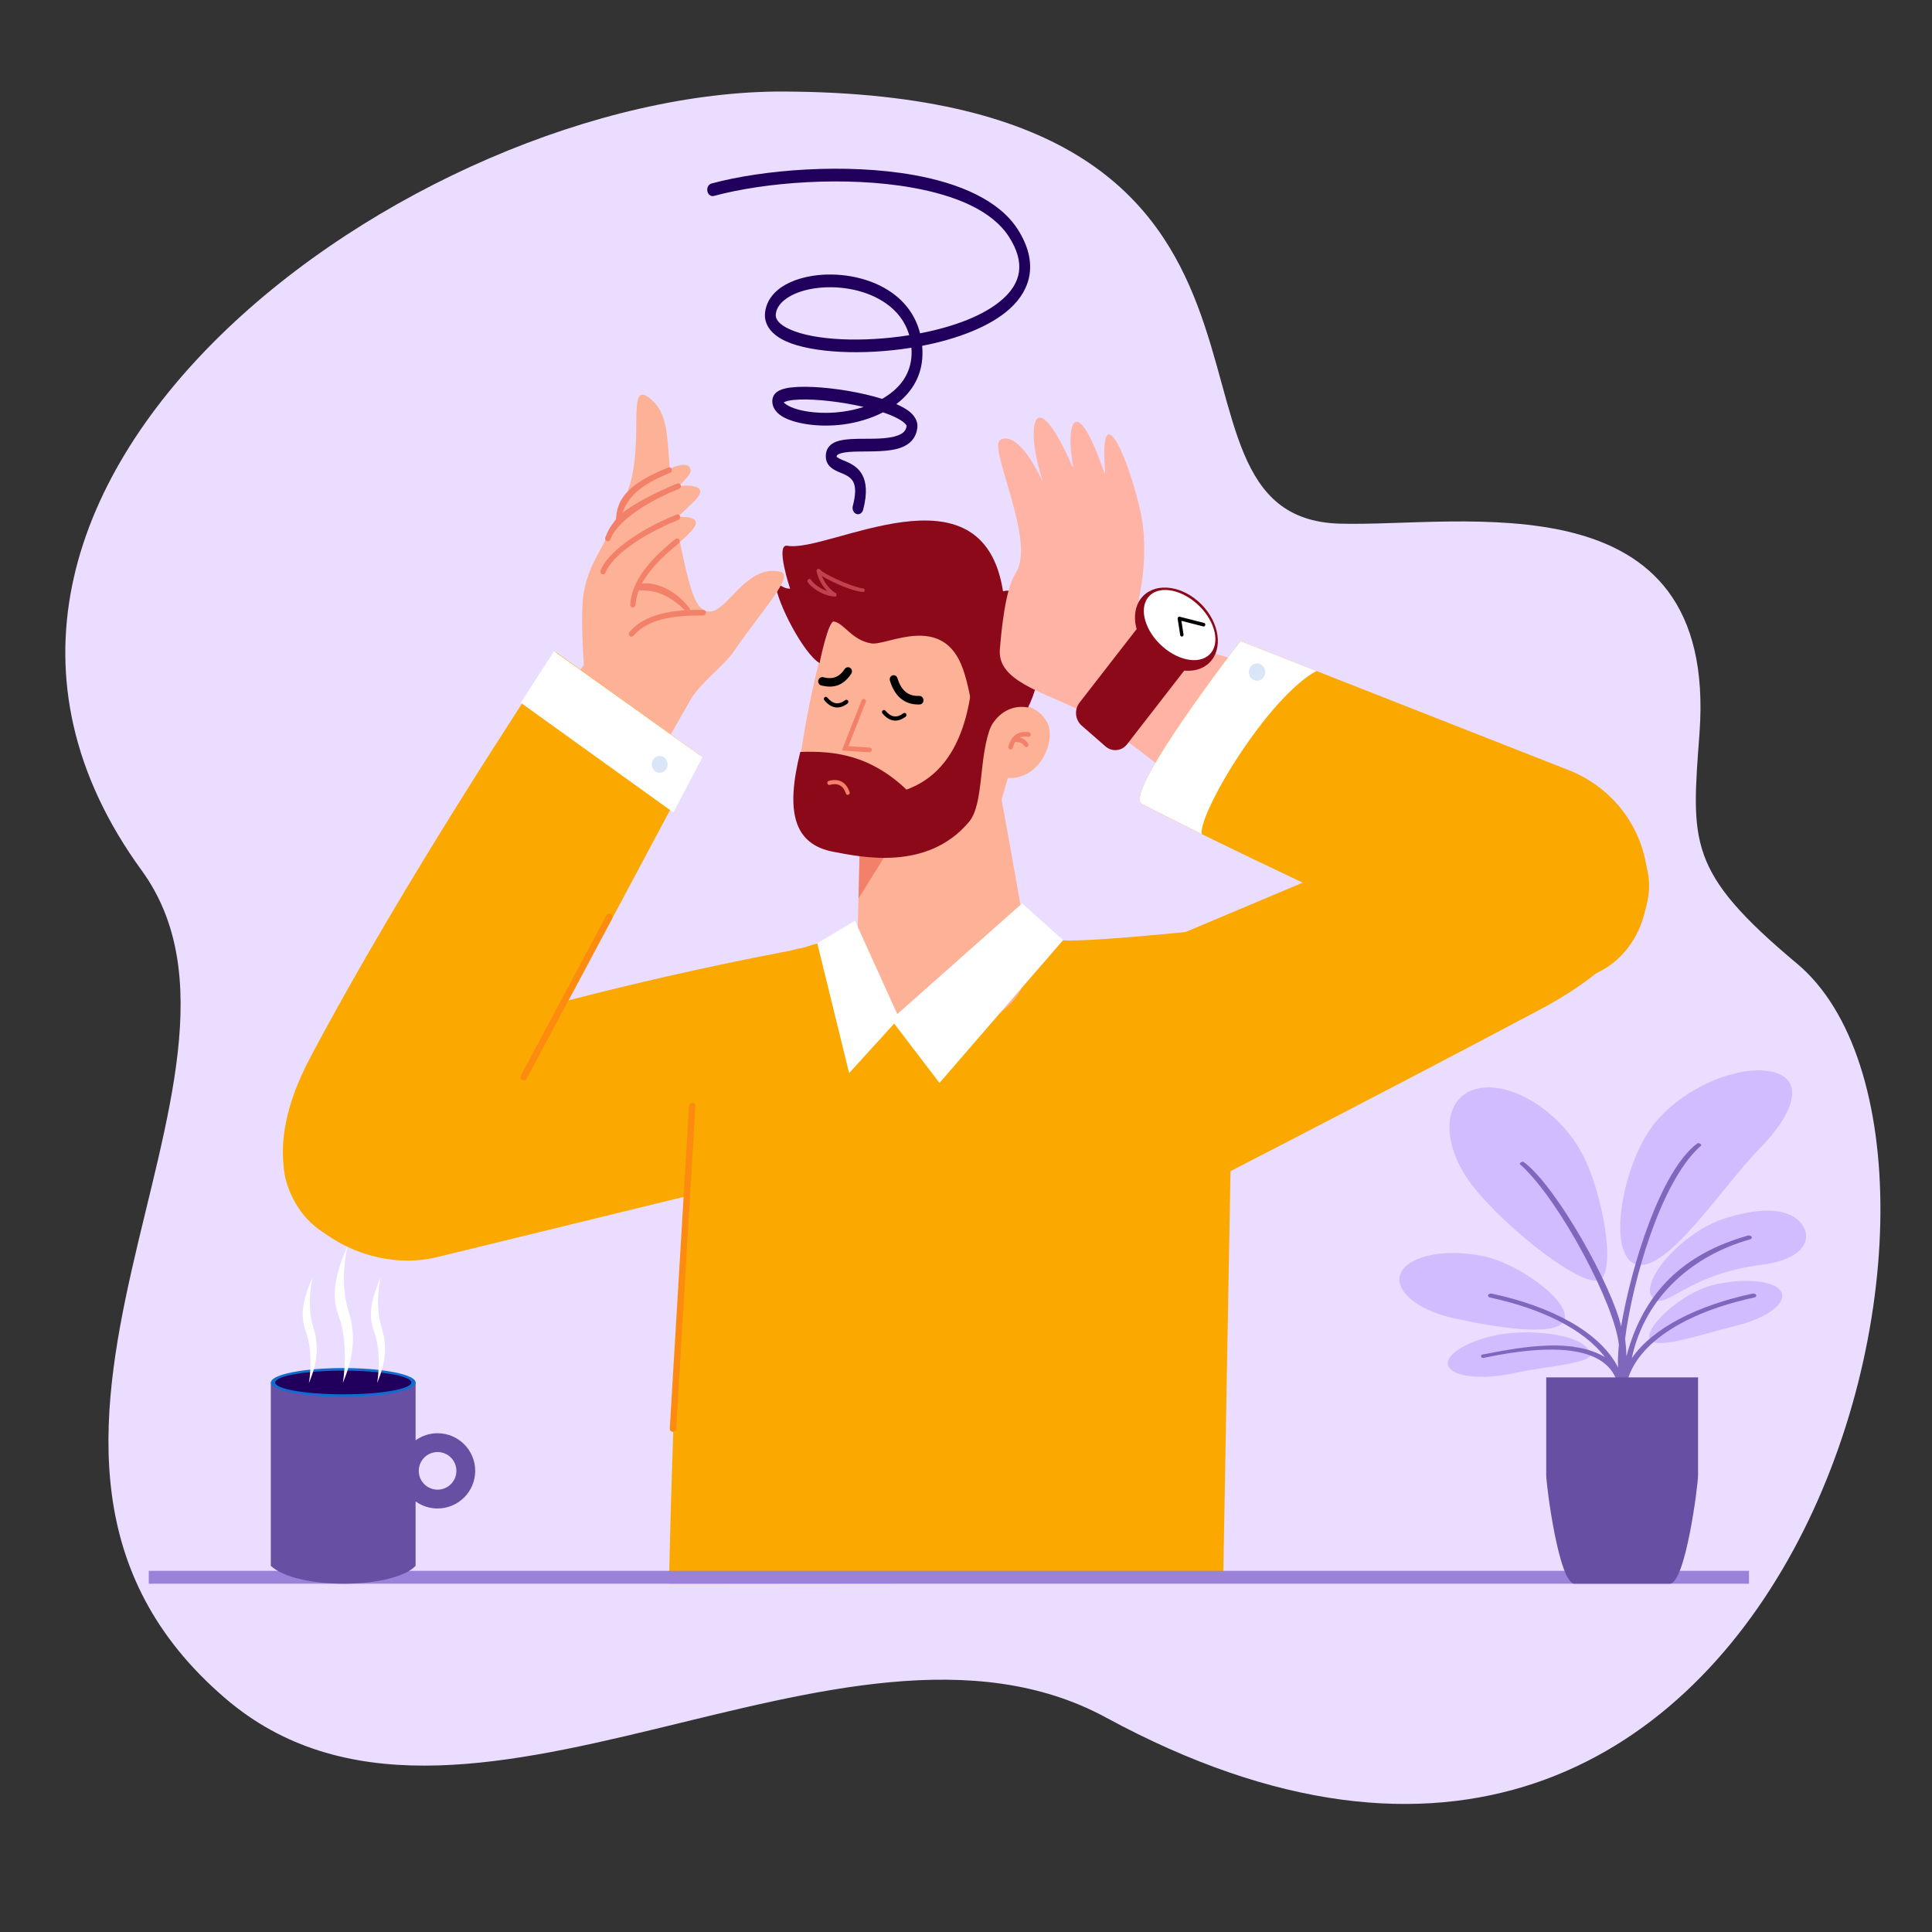 <svg width="132" height="132" viewBox="0 0 132 132" fill="none" xmlns="http://www.w3.org/2000/svg">
    <rect x="0" y="0" width="132" height="132" fill="#333333" stroke="none"/>
    <g clip-path="url(#clip0_55811_73349)">
        <path fill-rule="evenodd" clip-rule="evenodd"
            d="M53.547 6.254C28.496 6.15 -9.484 33.118 9.676 59.466C19.979 73.632 -4.322 99.162 15.405 116.046C31.358 129.7 57.525 107.56 75.566 117.348C122.408 142.759 138.157 78.706 122.777 65.837C115.24 59.531 115.567 57.575 116.115 50.089C117.41 32.401 99.825 36.024 91.523 35.777C77.018 35.346 92.842 6.418 53.547 6.254V6.254Z"
            fill="#EADDFF" />
        <path fill-rule="evenodd" clip-rule="evenodd"
            d="M101.28 55.131C109.005 51.823 120.354 60.926 105.221 68.974C94.297 74.783 79.4 82.423 79.4 82.423C69.276 87.012 67.497 70.631 80.029 64.089L101.28 55.131ZM29.914 85.877C21.805 87.906 11.887 77.084 27.994 71.561C39.622 67.573 53.934 64.967 53.934 64.967C64.596 62.057 65.52 75.983 52.198 80.436L29.914 85.877Z"
            fill="#FBA800" />
        <path fill-rule="evenodd" clip-rule="evenodd"
            d="M55.947 64.458C54.585 64.589 48.437 67.767 48.205 68.946C46.233 78.988 45.708 108.203 45.708 108.203L83.568 108.168L84.37 63.328C84.37 63.328 74.755 64.395 72.607 64.244C67.165 63.859 61.09 63.962 55.947 64.458V64.458Z"
            fill="#FBA800" />
        <path fill-rule="evenodd" clip-rule="evenodd"
            d="M46.2 97.589L47.514 75.577C47.522 75.448 47.43 75.346 47.309 75.348C47.187 75.35 47.082 75.456 47.074 75.584L45.761 97.596C45.753 97.725 45.845 97.827 45.966 97.825C46.088 97.823 46.193 97.718 46.2 97.589Z"
            fill="#FC8B10" />
        <path fill-rule="evenodd" clip-rule="evenodd"
            d="M68.544 48.362C68.748 46.496 68.738 41.631 64.45 39.895C61.653 38.763 58.455 39.593 57.289 41.534C55.999 43.681 54.81 50.161 54.391 53.904C54.064 56.829 56.527 58.525 58.743 57.829C58.687 60.316 58.59 63.251 58.578 65.298C58.541 72.056 70.764 71.922 70.236 65.091C70.15 63.981 68.433 54.633 68.433 54.633L68.86 53.15C71.054 53.3 72.141 50.6 71.586 49.441C71.125 48.479 70.007 47.845 68.544 48.362Z"
            fill="#FDB196" />
        <path fill-rule="evenodd" clip-rule="evenodd"
            d="M61.405 56.962L58.739 57.831L58.659 61.385L61.405 56.962ZM57.963 50.986L59.151 47.966C59.183 47.884 59.145 47.79 59.066 47.757C58.988 47.725 58.9 47.765 58.869 47.845L57.557 51.181C57.553 51.192 57.551 51.204 57.552 51.215C57.553 51.227 57.557 51.238 57.562 51.249C57.575 51.269 57.595 51.282 57.618 51.283L59.406 51.395C59.49 51.4 59.562 51.333 59.567 51.246C59.572 51.159 59.509 51.083 59.424 51.077L57.963 50.986Z"
            fill="#F38069" />
        <path fill-rule="evenodd" clip-rule="evenodd"
            d="M61.318 46.34C61.473 46.849 61.701 47.163 61.968 47.341C62.231 47.516 62.527 47.558 62.806 47.547C62.955 47.54 63.085 47.666 63.095 47.827C63.105 47.988 62.992 48.124 62.842 48.13C62.459 48.147 62.054 48.077 61.692 47.836C61.334 47.597 61.01 47.19 60.803 46.508C60.756 46.353 60.834 46.19 60.976 46.144C61.118 46.098 61.272 46.185 61.318 46.34ZM58.16 46.031C57.439 47.145 56.499 46.92 56.108 46.83C55.961 46.796 55.871 46.642 55.908 46.487C55.945 46.332 56.094 46.234 56.242 46.268C56.519 46.332 57.194 46.51 57.707 45.717C57.794 45.584 57.965 45.546 58.09 45.632C58.215 45.719 58.247 45.897 58.16 46.031Z"
            fill="black" />
        <path fill-rule="evenodd" clip-rule="evenodd"
            d="M69.353 50.696C69.559 50.694 69.693 50.719 69.789 50.771C69.881 50.821 69.934 50.895 69.989 50.976C70.037 51.046 70.131 51.064 70.2 51.015C70.271 50.965 70.287 50.865 70.238 50.792C70.155 50.669 70.069 50.564 69.929 50.489C69.859 50.451 69.775 50.42 69.668 50.401C69.824 50.327 70.016 50.308 70.248 50.343C70.332 50.355 70.409 50.294 70.421 50.208C70.433 50.122 70.376 50.04 70.292 50.028C69.907 49.97 69.607 50.04 69.379 50.209C69.153 50.377 68.994 50.645 68.901 51.006C68.88 51.091 68.928 51.179 69.01 51.201C69.092 51.223 69.175 51.172 69.196 51.089C69.235 50.938 69.286 50.806 69.353 50.696Z"
            fill="#F38069" />
        <path fill-rule="evenodd" clip-rule="evenodd"
            d="M70.239 48.335C72.079 44.595 70.609 39.854 68.53 40.398C67.119 31.417 56.601 37.798 53.791 37.288C52.947 37.134 53.984 40.222 53.984 40.222C53.578 40.218 53.443 40.031 52.977 39.857C53.067 41.154 54.923 44.699 56.004 45.308C55.998 45.201 56.613 42.418 56.961 42.464C57.661 42.557 58.187 43.742 59.533 43.959C60.62 44.134 64.427 41.815 65.795 45.717C66.562 47.906 66.282 49.785 67.647 49.746C68.008 48.998 68.881 48.094 70.239 48.335Z"
            fill="#8C0919" />
        <path fill-rule="evenodd" clip-rule="evenodd"
            d="M66.492 45.762C66.201 50.233 64.679 52.957 61.934 53.947C59.452 51.598 57.057 51.29 54.678 51.373C53.674 55.407 54.185 57.694 56.978 58.205C58.764 58.532 63.328 59.573 66.203 56.157C67.258 54.903 66.835 51.626 67.747 49.52L66.492 45.762Z"
            fill="#8C0919" />
        <path fill-rule="evenodd" clip-rule="evenodd"
            d="M56.625 53.349C56.553 53.368 56.509 53.445 56.526 53.522C56.544 53.598 56.617 53.644 56.689 53.626C56.952 53.556 57.181 53.557 57.37 53.653C57.555 53.747 57.697 53.933 57.796 54.216C57.822 54.289 57.899 54.327 57.968 54.299C58.038 54.272 58.073 54.19 58.047 54.116C57.919 53.75 57.726 53.518 57.485 53.396C57.247 53.275 56.958 53.262 56.625 53.349ZM56.635 53.385L56.629 53.348C56.63 53.349 56.643 53.364 56.651 53.38L56.635 53.385ZM56.631 53.386C56.63 53.373 56.629 53.361 56.629 53.349L56.635 53.385L56.633 53.385L56.631 53.386Z"
            fill="#F38069" />
        <path fill-rule="evenodd" clip-rule="evenodd"
            d="M60.297 48.748L60.294 48.744C60.245 48.685 60.249 48.596 60.305 48.543C60.36 48.491 60.445 48.496 60.494 48.555C60.674 48.77 60.864 48.907 61.07 48.941C61.273 48.975 61.489 48.907 61.721 48.734C61.782 48.688 61.866 48.704 61.908 48.768C61.951 48.833 61.936 48.921 61.876 48.967C61.574 49.191 61.291 49.267 61.028 49.223C60.767 49.179 60.522 49.016 60.294 48.744L60.297 48.748ZM60.321 48.721L60.297 48.748C60.298 48.747 60.317 48.743 60.332 48.735L60.321 48.721ZM60.318 48.718C60.308 48.731 60.298 48.745 60.297 48.747L60.321 48.721L60.32 48.72L60.318 48.718ZM56.323 47.846C56.274 47.788 56.279 47.697 56.334 47.645C56.39 47.593 56.474 47.598 56.524 47.657C56.704 47.872 56.893 48.009 57.099 48.043C57.302 48.077 57.518 48.009 57.751 47.836C57.811 47.79 57.895 47.806 57.938 47.87C57.98 47.934 57.966 48.023 57.905 48.069C57.603 48.293 57.321 48.369 57.057 48.325C56.797 48.281 56.551 48.118 56.323 47.846ZM56.351 47.823L56.326 47.849C56.328 47.849 56.346 47.845 56.362 47.837L56.351 47.823ZM56.348 47.82C56.34 47.829 56.333 47.839 56.326 47.849L56.351 47.823L56.349 47.822L56.348 47.82Z"
            fill="black" />
        <path fill-rule="evenodd" clip-rule="evenodd"
            d="M55.972 38.87C56.006 38.879 56.035 38.901 56.053 38.932C56.197 39.175 58.098 40.061 58.886 40.19C58.959 40.202 59.032 40.186 59.065 40.257C59.097 40.328 59.076 40.449 59.002 40.447C58.297 40.428 56.823 39.773 56.155 39.35C56.287 39.696 56.553 40.153 57.017 40.475C57.079 40.518 57.152 40.535 57.154 40.614C57.154 40.625 57.153 40.637 57.151 40.649C57.149 40.703 57.126 40.754 57.081 40.758C57.063 40.768 57.043 40.77 57.023 40.76L57.015 40.756C56.15 40.706 55.365 40.074 55.187 39.773C55.147 39.706 55.166 39.618 55.229 39.577C55.291 39.535 55.374 39.555 55.414 39.621C55.53 39.818 55.95 40.186 56.522 40.389C56.059 39.924 55.824 39.296 55.789 39.021L55.789 39.026L55.789 39.021C55.779 38.943 55.83 38.871 55.903 38.861C55.926 38.857 55.95 38.86 55.972 38.87ZM55.217 39.755L55.189 39.776C55.202 39.776 55.214 39.774 55.226 39.77L55.217 39.755ZM55.215 39.751C55.203 39.762 55.191 39.775 55.189 39.776L55.217 39.755L55.215 39.751ZM55.806 39.022C55.806 39.025 55.806 39.029 55.807 39.032C55.797 39.029 55.79 39.026 55.789 39.026L55.806 39.022ZM55.806 39.022L55.806 39.02C55.797 39.023 55.791 39.025 55.79 39.026L55.806 39.022Z"
            fill="#C0424E" />
        <path fill-rule="evenodd" clip-rule="evenodd"
            d="M72.634 64.231L69.836 61.719L61.305 69.287L58.413 62.906L55.841 64.449L58.015 73.32L61.094 69.933L64.188 73.989L72.634 64.231Z"
            fill="white" />
        <path fill-rule="evenodd" clip-rule="evenodd"
            d="M85.788 45.501L81.16 53.927C81.16 53.927 76.209 49.732 73.661 48.478C71.096 47.216 68.134 46.481 68.313 44.364C68.414 43.168 68.668 40.266 69.394 39.159C70.829 36.967 67.468 30.552 68.347 30.052C69.203 29.564 70.438 31.029 71.377 33.242C69.948 29.341 70.523 25.516 73.366 32.091C72.706 28.888 73.512 26.515 75.531 32.544C75.013 26.649 77.068 31.048 77.93 35.001C78.553 37.855 77.813 40.888 77.813 40.888C77.489 43.521 83.727 44.774 85.788 45.501Z"
            fill="#FFB3A4" />
        <path fill-rule="evenodd" clip-rule="evenodd"
            d="M71.978 35.798C71.844 34.885 71.568 33.946 71.142 33.031C71.099 32.939 71.135 32.828 71.221 32.783C71.307 32.738 71.412 32.775 71.455 32.867C71.897 33.817 72.183 34.792 72.323 35.741C72.338 35.842 72.273 35.937 72.177 35.953C72.082 35.968 71.993 35.899 71.978 35.798ZM74.165 35.261C74.058 34.281 73.485 32.638 73.255 32.119C73.214 32.027 73.251 31.916 73.339 31.873C73.426 31.83 73.53 31.869 73.571 31.962C73.809 32.5 74.401 34.202 74.512 35.218C74.523 35.32 74.454 35.412 74.359 35.423C74.263 35.435 74.177 35.362 74.165 35.261ZM76.002 34.893C75.967 34.41 75.806 33.399 75.457 32.448C75.422 32.352 75.467 32.245 75.556 32.208C75.646 32.171 75.747 32.218 75.782 32.313C76.147 33.306 76.313 34.361 76.35 34.864C76.358 34.966 76.286 35.055 76.19 35.063C76.094 35.071 76.01 34.995 76.002 34.893Z"
            fill="#FFB3A4" />
        <path fill-rule="evenodd" clip-rule="evenodd"
            d="M77.722 42.897C78.087 42.425 78.749 42.361 79.197 42.752L80.823 44.172C81.272 44.563 81.339 45.264 80.973 45.736L77.004 50.851C76.639 51.322 75.978 51.387 75.529 50.995L73.903 49.576C73.454 49.184 73.387 48.483 73.753 48.012L77.722 42.897Z"
            fill="#8C0919" />
        <path fill-rule="evenodd" clip-rule="evenodd"
            d="M81.857 41.08C80.524 39.916 78.779 39.826 77.962 40.879C77.145 41.932 77.564 43.731 78.897 44.894C80.23 46.058 81.975 46.148 82.791 45.095C83.608 44.042 83.189 42.243 81.857 41.08Z"
            fill="#8C0919" />
        <path fill-rule="evenodd" clip-rule="evenodd"
            d="M81.745 41.223C80.553 40.183 79.071 40.003 78.436 40.821C77.802 41.639 78.253 43.148 79.445 44.188C80.635 45.227 82.118 45.408 82.752 44.59C83.387 43.772 82.936 42.263 81.745 41.223Z"
            fill="white" />
        <path fill-rule="evenodd" clip-rule="evenodd"
            d="M80.634 43.389L80.461 42.275C80.458 42.255 80.459 42.235 80.466 42.216C80.472 42.197 80.482 42.18 80.496 42.166C80.51 42.152 80.527 42.142 80.545 42.137C80.564 42.132 80.583 42.132 80.602 42.136L82.264 42.561C82.326 42.577 82.364 42.643 82.349 42.708C82.334 42.774 82.272 42.815 82.21 42.799L80.717 42.417L80.862 43.349C80.872 43.416 80.829 43.479 80.767 43.49C80.704 43.501 80.644 43.456 80.634 43.389Z"
            fill="black" />
        <path fill-rule="evenodd" clip-rule="evenodd"
            d="M84.752 43.805C84.752 43.805 76.688 54.225 78.018 54.92C83.925 58.005 92.769 62.066 100.537 65.697C113.502 71.758 116.354 56.636 107.428 52.716L84.752 43.805Z"
            fill="#FBA800" />
        <path fill-rule="evenodd" clip-rule="evenodd"
            d="M84.752 43.805C84.752 43.805 76.688 54.225 78.018 54.92C79.263 55.57 82.106 56.987 82.106 56.987C81.883 55.536 86.606 47.658 89.943 45.844L84.752 43.805Z"
            fill="white" />
        <path fill-rule="evenodd" clip-rule="evenodd"
            d="M86.131 45.386C85.854 45.24 85.518 45.361 85.382 45.656C85.245 45.95 85.359 46.306 85.636 46.451C85.913 46.596 86.249 46.475 86.386 46.181C86.522 45.887 86.409 45.531 86.131 45.386Z"
            fill="#DAE6F8" />
        <path fill-rule="evenodd" clip-rule="evenodd"
            d="M45.764 32.032C45.566 29.565 45.596 28.163 44.386 27.206C42.678 25.853 44.214 30.487 42.741 33.955C41.008 38.034 40.339 38.219 39.897 40.421C39.619 41.806 39.892 45.439 39.892 45.439L34.934 51.986L41.935 56.971L47.264 47.664C48.078 46.45 49.466 45.495 50.182 44.444C52.043 41.715 54.344 39.29 53.312 39.058C50.546 38.438 49.295 43.127 47.769 41.404C47.229 40.794 46.785 38.606 46.453 37.044C47.14 36.39 47.624 35.972 47.535 35.634C47.476 35.41 47 35.264 46.316 35.324C47.219 34.422 47.935 33.901 47.829 33.496C47.764 33.249 47.189 33.097 46.388 33.212C46.94 32.623 47.245 32.359 47.186 32.081C47.097 31.66 46.533 31.65 45.764 32.032Z"
            fill="#FDB196" />
        <path fill-rule="evenodd" clip-rule="evenodd"
            d="M48.043 42.055C45.284 42.005 44.01 42.592 43.279 43.439C43.212 43.517 43.098 43.522 43.024 43.45C42.95 43.379 42.945 43.258 43.013 43.179C43.786 42.283 45.126 41.618 48.049 41.671C48.149 41.673 48.228 41.76 48.227 41.866C48.225 41.972 48.143 42.057 48.043 42.055ZM46.356 35.517C43.774 36.548 41.76 38.045 41.375 39.117C41.339 39.216 41.235 39.266 41.141 39.228C41.048 39.19 41.001 39.079 41.037 38.98C41.445 37.844 43.492 36.25 46.228 35.158C46.322 35.12 46.426 35.171 46.461 35.27C46.497 35.369 46.449 35.48 46.356 35.517ZM42.53 35.054C43.178 34.48 44.885 33.592 46.277 33.036C46.37 32.999 46.474 33.049 46.51 33.148C46.545 33.247 46.498 33.358 46.404 33.395C43.822 34.426 42.08 35.79 41.695 36.862C41.659 36.961 41.555 37.011 41.461 36.973C41.368 36.935 41.321 36.825 41.357 36.726C41.506 36.31 41.737 35.893 42.104 35.478C42.092 35.437 42.09 35.39 42.094 35.342C42.196 34.069 42.928 33.034 45.664 31.942C45.757 31.905 45.862 31.955 45.897 32.054C45.932 32.153 45.885 32.264 45.791 32.301C43.542 33.199 42.86 34.1 42.53 35.054Z"
            fill="#F38069" />
        <path fill-rule="evenodd" clip-rule="evenodd"
            d="M43.855 39.873C44.599 39.769 46.018 40.124 47.117 41.569C47.179 41.651 47.083 41.776 46.986 41.802C46.889 41.828 46.84 41.735 46.766 41.664C45.396 40.331 44.357 40.339 43.645 40.332C43.511 40.682 43.442 41.013 43.419 41.332C43.411 41.438 43.324 41.517 43.224 41.509C43.124 41.5 43.05 41.408 43.058 41.302C43.147 40.09 43.816 38.692 46.15 36.824C46.23 36.76 46.343 36.777 46.404 36.861C46.464 36.946 46.448 37.066 46.368 37.13C45.043 38.191 44.275 39.082 43.855 39.873Z"
            fill="#F38069" />
        <path fill-rule="evenodd" clip-rule="evenodd"
            d="M37.96 44.535C36.603 46.682 27.701 59.966 21.17 72.309C14.454 85.001 27.928 89.327 32.323 80.566L47.787 51.584L37.96 44.535Z"
            fill="#FBA800" />
        <path fill-rule="evenodd" clip-rule="evenodd"
            d="M46.008 55.509L35.58 48.015L37.855 44.492L47.994 51.735L46.008 55.509Z"
            fill="white" />
        <path fill-rule="evenodd" clip-rule="evenodd"
            d="M45.382 51.753C45.137 51.57 44.798 51.633 44.626 51.893C44.454 52.153 44.514 52.512 44.758 52.694C45.003 52.877 45.342 52.814 45.514 52.554C45.686 52.294 45.626 51.935 45.382 51.753Z"
            fill="#DAE6F8" />
        <path fill-rule="evenodd" clip-rule="evenodd"
            d="M35.983 73.696L41.812 62.775C41.873 62.663 41.837 62.521 41.731 62.457C41.626 62.393 41.492 62.431 41.432 62.543L35.602 73.464C35.542 73.575 35.578 73.717 35.683 73.782C35.788 73.846 35.922 73.807 35.983 73.696Z"
            fill="#FC8B10" />
        <path fill-rule="evenodd" clip-rule="evenodd"
            d="M62.861 22.773C62.559 21.567 61.852 20.646 60.929 19.993C59.519 18.995 57.593 18.629 55.932 18.793C54.798 18.904 53.788 19.265 53.133 19.816C52.63 20.238 52.324 20.775 52.267 21.391C52.197 22.168 52.692 22.858 53.683 23.309C55.47 24.121 58.957 24.289 62.271 23.757C62.377 25.08 61.836 26.044 61.03 26.725C60.795 26.923 60.538 27.099 60.268 27.253C59.56 27.031 58.748 26.843 57.929 26.704C56.282 26.425 54.609 26.339 53.715 26.526C53.43 26.586 53.212 26.679 53.071 26.787C52.9 26.918 52.81 27.085 52.78 27.258C52.707 27.674 52.907 28.12 53.426 28.441C54.233 28.94 55.928 29.228 57.647 28.996C58.503 28.88 59.465 28.617 60.333 28.173C60.698 28.297 61.026 28.431 61.298 28.573C61.536 28.698 61.728 28.825 61.855 28.961C61.88 28.989 61.903 29.017 61.921 29.046C61.931 29.062 61.946 29.073 61.944 29.09C61.904 29.469 61.638 29.648 61.298 29.767C60.578 30.019 59.537 29.966 58.644 29.981C57.967 29.992 57.366 30.048 56.996 30.236C56.612 30.431 56.412 30.749 56.421 31.203C56.43 31.703 56.745 32.003 57.23 32.214C57.438 32.305 57.68 32.388 57.901 32.522C58.069 32.624 58.226 32.756 58.321 32.973C58.468 33.308 58.467 33.803 58.266 34.572C58.206 34.801 58.316 35.045 58.511 35.116C58.706 35.186 58.913 35.057 58.973 34.828C59.278 33.66 59.172 32.938 58.924 32.463C58.668 31.971 58.239 31.718 57.819 31.537C57.643 31.462 57.472 31.399 57.33 31.324C57.284 31.3 57.242 31.275 57.206 31.246C57.185 31.228 57.161 31.215 57.16 31.183C57.159 31.124 57.196 31.092 57.241 31.063C57.293 31.029 57.356 31.003 57.426 30.98C57.74 30.879 58.175 30.859 58.654 30.851C59.615 30.835 60.734 30.872 61.509 30.601C62.166 30.371 62.6 29.93 62.678 29.198C62.719 28.809 62.512 28.379 62.016 28.03C61.808 27.884 61.544 27.743 61.239 27.61C61.314 27.552 61.389 27.493 61.461 27.432C62.488 26.565 63.164 25.327 63.005 23.627C65.409 23.161 67.643 22.314 68.985 21.102C69.741 20.418 70.223 19.614 70.349 18.709C70.474 17.808 70.251 16.788 69.531 15.664C68.278 13.707 65.599 12.524 62.432 11.959C57.805 11.134 52.139 11.581 48.607 12.54C48.408 12.594 48.284 12.827 48.33 13.061C48.376 13.296 48.575 13.442 48.773 13.388C52.234 12.448 57.787 12.011 62.322 12.82C65.263 13.344 67.777 14.37 68.94 16.187C69.506 17.072 69.717 17.86 69.619 18.569C69.521 19.273 69.123 19.88 68.534 20.412C67.264 21.56 65.139 22.335 62.861 22.773ZM59.009 27.802C58.624 27.713 58.225 27.634 57.824 27.566C56.268 27.302 54.689 27.206 53.845 27.383C53.737 27.406 53.619 27.453 53.544 27.486C53.588 27.54 53.648 27.589 53.719 27.637C54.116 27.907 54.804 28.094 55.614 28.171C56.218 28.229 56.889 28.222 57.563 28.131C58.023 28.069 58.518 27.962 59.009 27.802ZM62.12 22.903C61.855 21.967 61.279 21.256 60.548 20.739C59.263 19.83 57.507 19.511 55.994 19.66C55.011 19.756 54.13 20.047 53.562 20.524C53.25 20.786 53.037 21.101 53.002 21.484C52.986 21.664 53.054 21.82 53.173 21.962C53.347 22.171 53.614 22.344 53.95 22.497C55.651 23.27 58.962 23.405 62.12 22.903Z"
            fill="#21005D" />
        <path fill-rule="evenodd" clip-rule="evenodd"
            d="M10.164 107.324H119.497V108.204H10.164V107.324Z" fill="#9A82DB" />
        <path fill-rule="evenodd" clip-rule="evenodd"
            d="M121.225 73.263C119.129 72.669 115.27 74.091 113.119 76.662C110.847 79.376 109.71 85.793 111.806 86.386C113.902 86.98 117.746 80.987 120.172 78.526C122.548 76.116 123.321 73.856 121.225 73.263ZM100.819 74.409C102.916 73.818 106.027 75.534 107.761 78.24C109.495 80.945 110.503 87.046 109.241 87.465C107.814 87.938 101.895 83.088 100.16 80.383C98.426 77.677 98.721 75 100.819 74.409ZM95.734 86.919C96.323 85.757 98.876 85.277 101.431 85.847C103.986 86.416 107.448 89.078 106.859 90.24C106.269 91.402 101.85 90.627 99.295 90.057C96.74 89.487 95.144 88.081 95.734 86.919Z"
            fill="#D0BCFF" />
        <path fill-rule="evenodd" clip-rule="evenodd"
            d="M123.103 83.64C122.293 82.538 120.375 82.452 117.937 83.214C114.683 84.231 111.699 87.978 113.075 88.797C113.971 89.33 115.432 87.023 120.427 86.402C123.076 86.073 123.914 84.741 123.103 83.64ZM98.973 93.37C99.33 94.082 101.324 94.283 103.424 93.819C105.524 93.356 108.941 93.162 108.659 92.436C108.124 91.053 104.23 90.778 102.13 91.241C100.03 91.705 98.616 92.659 98.973 93.37Z"
            fill="#D0BCFF" />
        <path fill-rule="evenodd" clip-rule="evenodd"
            d="M121.693 88.257C122.115 89.028 120.716 90.073 118.57 90.589C116.425 91.106 113.149 92.275 112.727 91.504C112.305 90.733 114.896 88.313 117.041 87.796C119.187 87.28 121.271 87.486 121.693 88.257Z"
            fill="#D0BCFF" />
        <path fill-rule="evenodd" clip-rule="evenodd"
            d="M110.757 90.629C111.46 86.448 113.475 79.973 115.963 78.122C116.041 78.065 116.192 78.138 116.228 78.212C116.264 78.285 116.16 78.324 116.093 78.387C113.427 80.868 111.545 87.519 111.032 91.451C111.084 91.874 111.114 92.284 111.121 92.674C112.293 88.243 115.078 85.647 119.418 84.42C119.525 84.39 119.647 84.436 119.683 84.51C119.718 84.583 119.654 84.655 119.548 84.685C115.748 85.748 112.39 88.529 111.49 92.794C112.942 90.699 116.031 89.18 119.721 88.387C119.831 88.363 119.95 88.403 119.985 88.477C120.021 88.55 119.961 88.628 119.85 88.652C115.167 89.658 111.463 91.862 111.055 94.962L111.055 94.965L111.054 94.969L111.053 94.972L111.052 94.976L111.051 94.979L111.05 94.982L111.049 94.986L111.048 94.989L111.046 94.992L111.044 94.995L111.043 94.998L111.041 95.001L111.039 95.004L111.037 95.007L111.035 95.01L111.033 95.013L111.033 95.013C111.031 95.015 111.03 95.017 111.028 95.019L111.028 95.019L111.026 95.022L111.023 95.025L111.023 95.025L111.02 95.027L111.017 95.03L111.017 95.03L111.015 95.033L111.012 95.035L111.011 95.036L111.009 95.038L111.005 95.04L111.005 95.041L111.002 95.043L110.999 95.045L110.998 95.046L110.996 95.047L110.992 95.05L110.992 95.05L110.988 95.052L110.985 95.054L110.984 95.055L110.981 95.056L110.977 95.058L110.977 95.059L110.974 95.06L110.97 95.062L110.969 95.063L110.966 95.064L110.962 95.066L110.961 95.066L110.958 95.068L110.953 95.069L110.953 95.07L110.949 95.071L110.945 95.073L110.944 95.073L110.944 95.073L110.941 95.074L110.936 95.076L110.936 95.076L110.935 95.076L110.932 95.077L110.927 95.078L110.927 95.078L110.926 95.079L110.923 95.079L110.918 95.081L110.917 95.081C110.915 95.081 110.912 95.082 110.91 95.082L110.909 95.083L110.907 95.083L110.906 95.083L110.904 95.084L110.903 95.084L110.902 95.084L110.899 95.085L110.898 95.085L110.897 95.085L110.894 95.085L110.893 95.085L110.892 95.086L110.89 95.086L110.888 95.086L110.887 95.086L110.885 95.087L110.883 95.087L110.882 95.087L110.88 95.087L110.878 95.087L110.877 95.088L110.875 95.088L110.873 95.088L110.872 95.088L110.87 95.088L110.868 95.088L110.867 95.088L110.865 95.088L110.863 95.089L110.862 95.089L110.86 95.089L110.858 95.089H110.857L110.854 95.089L110.853 95.089H110.852L110.849 95.089H110.842L110.839 95.089C110.836 95.089 110.833 95.089 110.83 95.089C110.827 95.089 110.824 95.089 110.821 95.089L110.818 95.089H110.81L110.808 95.089L110.805 95.089L110.803 95.089L110.8 95.089L110.798 95.089L110.795 95.088L110.793 95.088L110.79 95.088L110.788 95.088L110.785 95.088L110.783 95.088L110.78 95.087L110.778 95.087L110.775 95.087L110.773 95.086L110.77 95.086L110.768 95.086L110.765 95.085L110.763 95.085L110.76 95.085L110.758 95.084L110.757 95.084L110.756 95.084L110.753 95.083L110.751 95.083L110.75 95.082C110.747 95.082 110.745 95.081 110.742 95.081L110.742 95.081L110.737 95.079L110.734 95.079L110.733 95.078L110.732 95.078L110.728 95.077L110.725 95.076L110.724 95.076L110.723 95.076L110.719 95.074L110.716 95.073L110.715 95.073L110.71 95.071L110.707 95.07L110.706 95.069L110.702 95.068L110.699 95.066L110.698 95.066L110.694 95.064L110.691 95.063L110.69 95.062L110.686 95.06L110.683 95.059L110.682 95.058L110.678 95.056L110.675 95.055L110.675 95.054L110.671 95.052L110.668 95.05L110.668 95.05L110.664 95.047L110.661 95.046L110.661 95.045L110.658 95.043L110.655 95.041L110.654 95.04L110.651 95.038L110.648 95.036L110.648 95.035L110.645 95.033L110.643 95.03L110.642 95.03L110.639 95.027L110.637 95.025L110.637 95.025L110.634 95.022L110.632 95.019L110.631 95.019C110.63 95.017 110.628 95.015 110.627 95.013L110.627 95.013L110.625 95.011L110.625 95.01L110.623 95.008L110.621 95.005L110.619 95.001L110.617 94.998L110.615 94.995L110.614 94.992L110.612 94.989L110.611 94.986L110.61 94.982L110.608 94.979L110.607 94.975L110.607 94.972L110.606 94.969L110.605 94.965L110.605 94.962C110.197 91.862 106.079 91.778 101.337 92.778C101.227 92.801 101.167 92.676 101.202 92.603C101.238 92.529 101.356 92.535 101.467 92.513C104.42 91.927 107.557 91.476 109.651 92.721C108.194 90.792 105.269 89.395 101.809 88.652C101.699 88.628 101.639 88.55 101.674 88.477C101.71 88.403 101.828 88.363 101.939 88.387C105.996 89.258 109.325 91.008 110.554 93.436L110.554 93.436C110.528 93.024 110.547 92.495 110.607 91.88C110.326 89.142 106.625 82.123 103.978 79.66C103.911 79.597 103.808 79.558 103.843 79.485C103.879 79.412 104.03 79.338 104.108 79.395C106.388 81.091 110.192 87.997 110.757 90.629Z"
            fill="#7F67BE" />
        <path fill-rule="evenodd" clip-rule="evenodd"
            d="M116.017 94.106H105.643V100.781C105.643 101.491 106.51 108.205 107.579 108.205H114.08C115.15 108.205 116.017 101.491 116.017 100.781V94.106ZM28.395 98.407C28.832 98.091 29.358 97.922 29.896 97.923C31.315 97.923 32.467 99.074 32.467 100.493C32.467 101.912 31.315 103.064 29.896 103.064C29.358 103.064 28.832 102.895 28.395 102.579V106.985C26.881 108.562 20.341 108.661 18.502 106.985V94.443H28.395V98.407ZM29.896 99.208C30.606 99.208 31.182 99.784 31.182 100.493C31.182 101.202 30.606 101.778 29.896 101.778C29.187 101.778 28.611 101.202 28.611 100.493C28.611 99.784 29.187 99.208 29.896 99.208Z"
            fill="#6750A4" />
        <path
            d="M23.454 95.446C26.183 95.446 28.396 95.003 28.396 94.457C28.396 93.911 26.183 93.469 23.454 93.469C20.724 93.469 18.512 93.911 18.512 94.457C18.512 95.003 20.724 95.446 23.454 95.446Z"
            fill="#116CD2" />
        <path
            d="M23.454 95.265C26.021 95.265 28.102 94.902 28.102 94.455C28.102 94.007 26.021 93.644 23.454 93.644C20.887 93.644 18.805 94.007 18.805 94.455C18.805 94.902 20.887 95.265 23.454 95.265Z"
            fill="#21005D" />
        <path fill-rule="evenodd" clip-rule="evenodd"
            d="M26.027 87.244C25.222 89.074 25.21 90.015 25.561 90.986C26.122 92.537 25.767 94.49 25.767 94.49C26.468 92.844 26.385 91.696 26.071 90.698C25.55 89.044 26.027 87.244 26.027 87.244ZM21.366 87.244C20.561 89.074 20.549 90.015 20.9 90.986C21.46 92.537 21.106 94.49 21.106 94.49C21.806 92.844 21.724 91.696 21.41 90.698C20.889 89.044 21.366 87.244 21.366 87.244ZM23.757 85.113C22.715 87.482 22.7 88.699 23.154 89.956C23.879 91.963 23.421 94.49 23.421 94.49C24.326 92.36 24.219 90.875 23.813 89.584C23.14 87.443 23.757 85.113 23.757 85.113Z"
            fill="white" />
    </g>
    <defs>
        <clipPath id="clip0_55811_73349">
            <rect width="132" height="132" fill="white" />
        </clipPath>
    </defs>
</svg>
